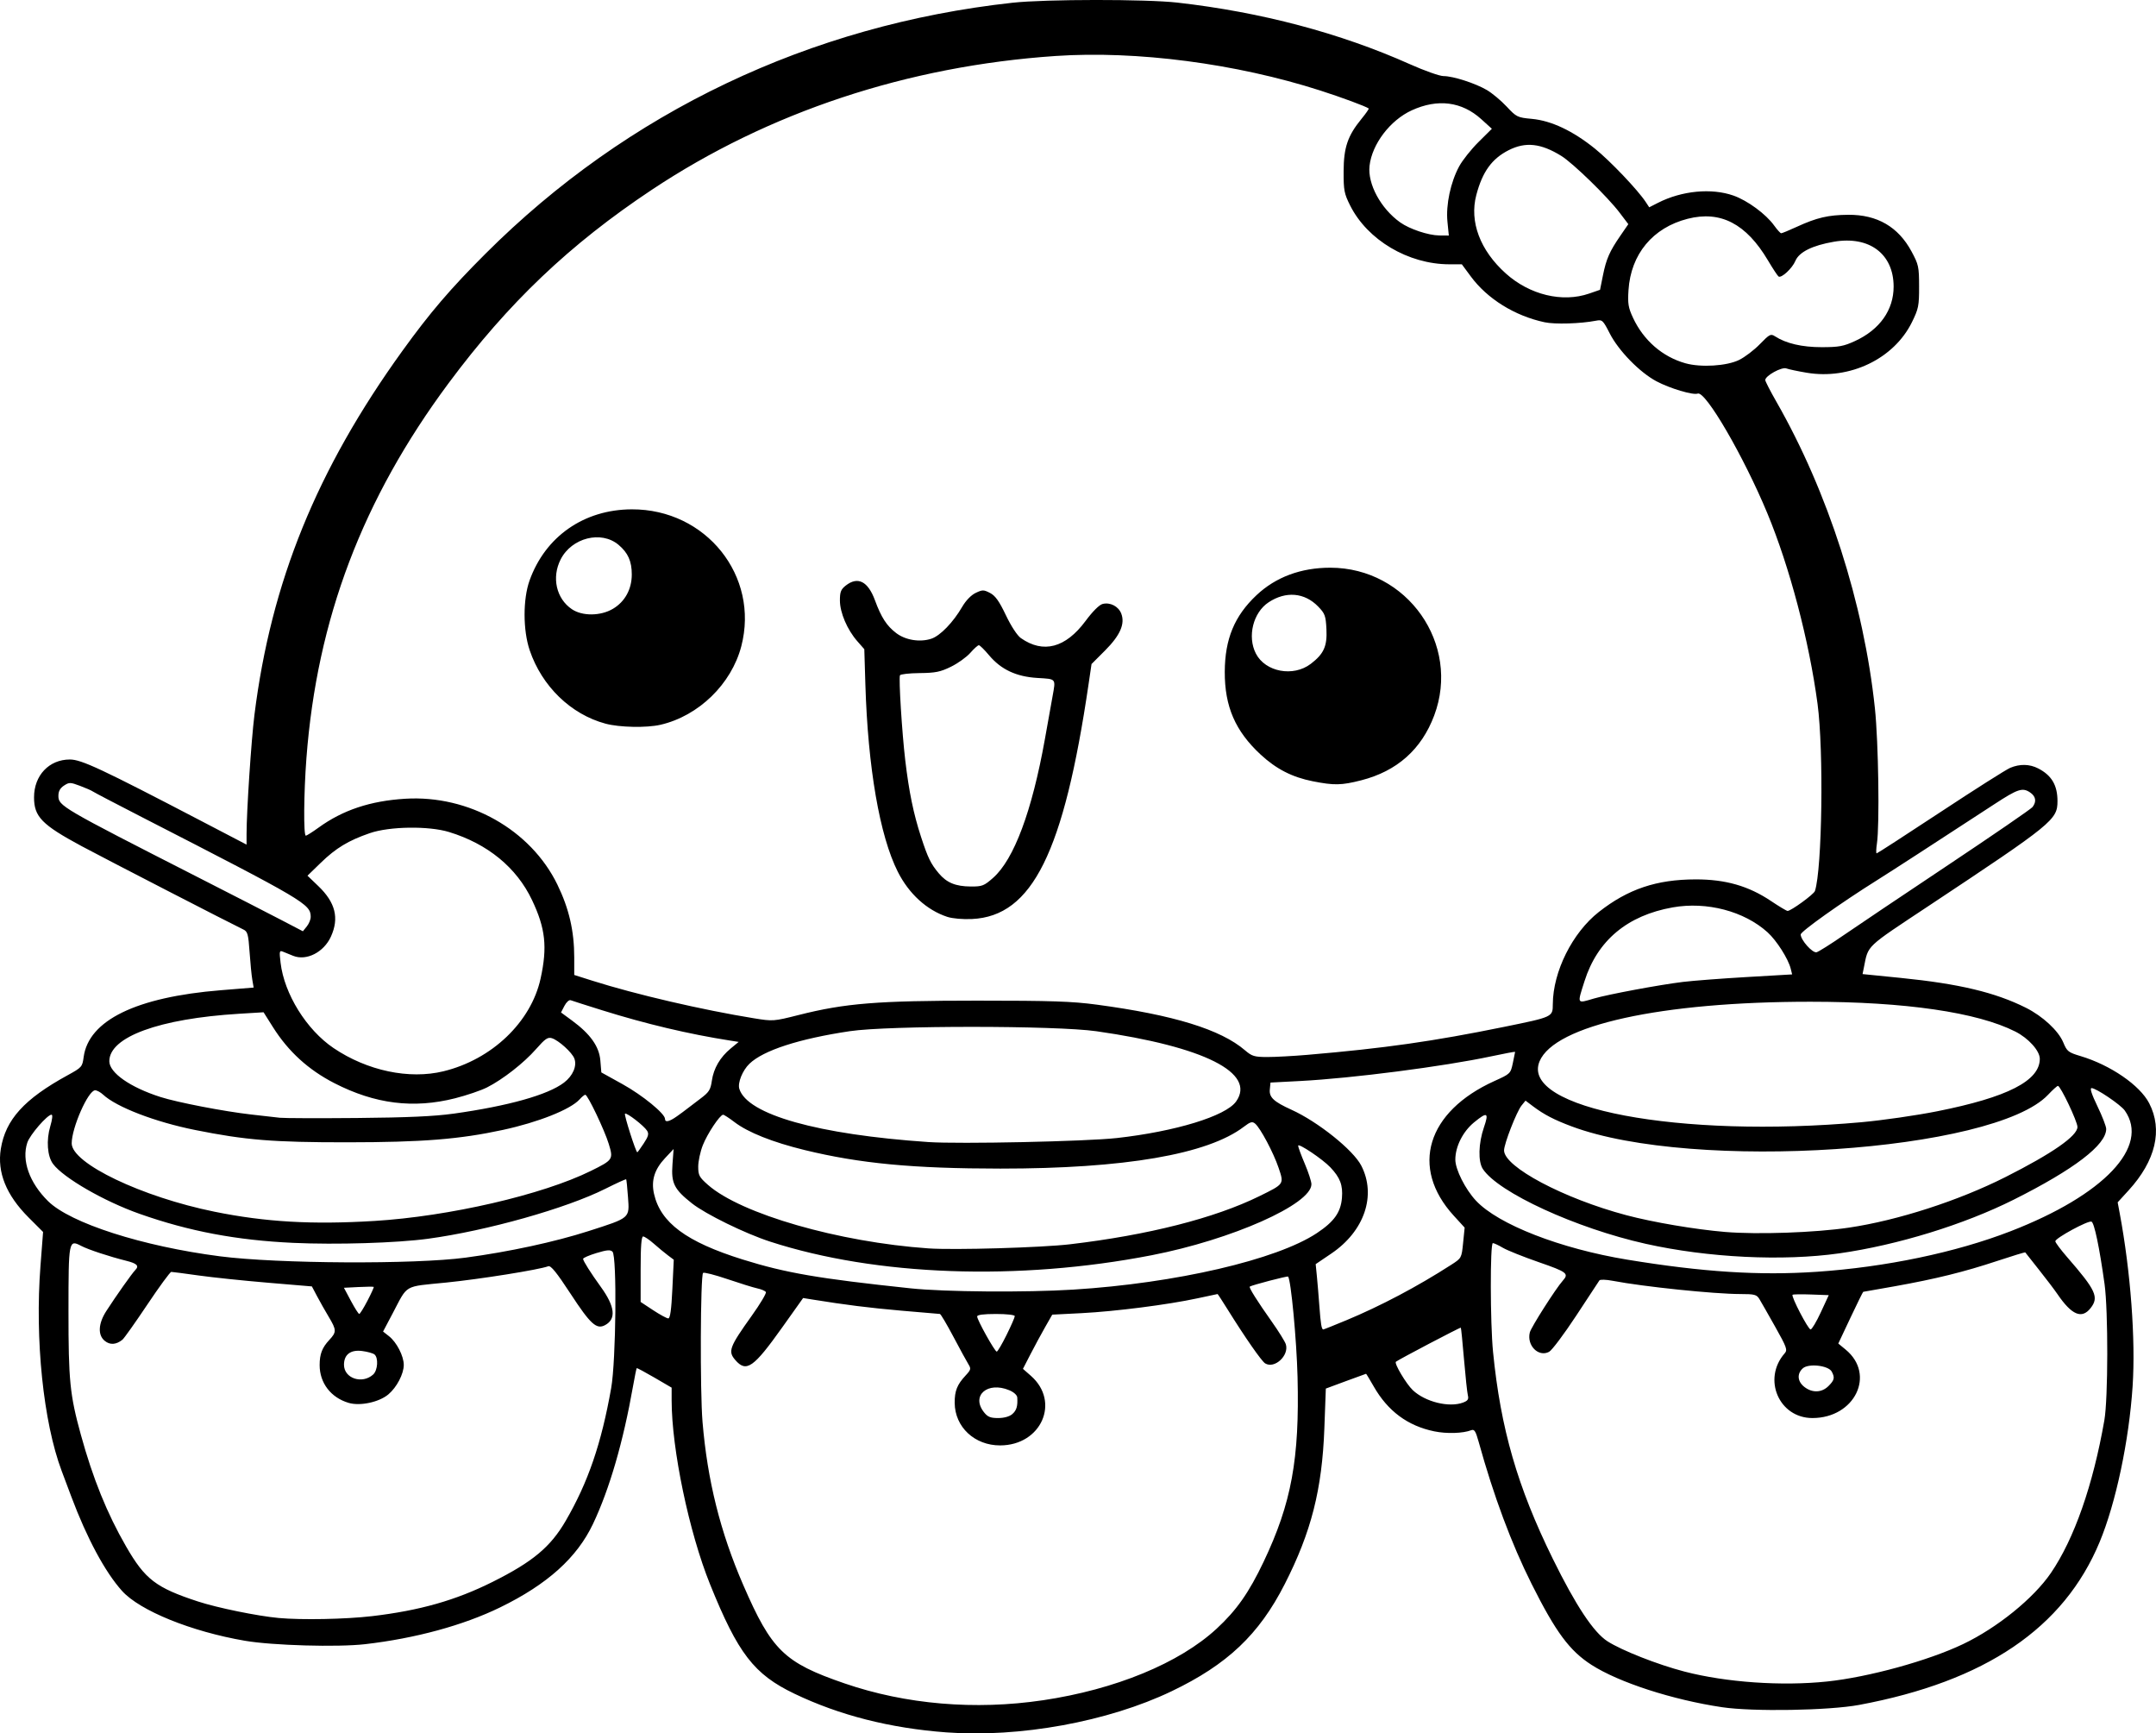 <?xml version="1.0" encoding="UTF-8" standalone="no"?>
<!-- Created with Inkscape (http://www.inkscape.org/) -->

<svg
   width="257.668mm"
   height="207.112mm"
   viewBox="0 0 257.668 207.112"
   version="1.1"
   id="svg1"
   xml:space="preserve"
   xmlns="http://www.w3.org/2000/svg"
   xmlns:svg="http://www.w3.org/2000/svg"><defs
     id="defs1" /><g
     id="layer1"
     transform="translate(-259.038,99.394)"><path
       style="fill:#000000"
       d="m 372.116,107.592 c -6.706,-0.5 -12.753,-2.04 -18.128,-4.615 -4.835,-2.317 -6.746,-4.794 -10.094,-13.087 -2.509,-6.217 -4.587,-16.163 -4.587,-21.962 v -1.523 l -2.051,-1.197 c -1.128,-0.658 -2.083,-1.168 -2.122,-1.133 -0.04,0.035 -0.237,1.004 -0.44,2.153 -1.172,6.651 -2.81,12.288 -4.779,16.445 -1.92,4.054 -5.459,7.235 -11.114,9.992 -4.386,2.138 -10.106,3.696 -16.117,4.39 -3.294,0.38 -11.066,0.16 -14.373,-0.407 -6.422,-1.101 -12.564,-3.593 -14.694,-5.963 -2.016,-2.242 -4.185,-6.273 -6.055,-11.256 -0.437,-1.164 -0.958,-2.552 -1.158,-3.085 -2.187,-5.822 -3.206,-15.696 -2.528,-24.502 l 0.311,-4.038 -1.737,-1.737 c -2.667,-2.667 -3.768,-5.392 -3.313,-8.197 0.568,-3.495 2.797,-5.951 7.977,-8.788 1.698,-0.93 1.765,-1.005 1.92,-2.164 0.589,-4.403 6.273,-7.176 16.389,-7.997 l 3.929,-0.319 -0.161,-0.94 c -0.089,-0.517 -0.236,-2.017 -0.327,-3.332 -0.144,-2.086 -0.237,-2.426 -0.725,-2.657 -1.432,-0.679 -16.737,-8.565 -19.333,-9.961 -4.766,-2.564 -5.698,-3.518 -5.699,-5.836 -0.002,-2.621 1.799,-4.523 4.283,-4.523 1.375,0 3.743,1.108 15.758,7.375 l 5.358,2.795 1.5e-4,-1.264 c 3.3e-4,-2.7 0.562,-11.208 0.94,-14.228 1.985,-15.879 7.448,-29.313 17.697,-43.519 3.282,-4.549 5.722,-7.4 9.922,-11.595 16.959,-16.939 38.781,-27.327 62.987,-29.983 3.932,-0.431 15.957,-0.44 19.711,-0.014 10.004,1.135 19.449,3.637 27.768,7.355 1.752,0.783 3.562,1.423 4.023,1.423 1.143,0 3.796,0.853 5.184,1.667 0.629,0.368 1.692,1.257 2.363,1.974 1.175,1.257 1.286,1.311 3.018,1.472 2.325,0.217 4.89,1.427 7.522,3.547 1.84,1.482 5.137,4.944 6.092,6.398 l 0.408,0.62 1.048,-0.534 c 2.847,-1.45 6.391,-1.791 9.021,-0.866 1.677,0.589 3.879,2.209 4.859,3.573 0.364,0.506 0.742,0.924 0.841,0.928 0.099,0.004 0.932,-0.339 1.852,-0.762 2.399,-1.104 3.77,-1.425 6.17,-1.443 3.451,-0.026 5.967,1.432 7.559,4.383 0.842,1.559 0.899,1.827 0.903,4.184 0.004,2.309 -0.067,2.663 -0.854,4.261 -2.155,4.381 -7.421,6.909 -12.581,6.041 -1.049,-0.176 -2.144,-0.408 -2.432,-0.514 -0.555,-0.204 -2.518,0.879 -2.518,1.39 0,0.145 0.597,1.307 1.327,2.583 6.172,10.786 10.455,24.11 11.777,36.638 0.425,4.028 0.573,13.942 0.241,16.154 -0.097,0.647 -0.112,1.176 -0.032,1.176 0.079,0 3.508,-2.218 7.618,-4.928 4.111,-2.711 7.866,-5.092 8.344,-5.292 1.158,-0.484 2.316,-0.459 3.347,0.073 1.607,0.827 2.302,2.007 2.302,3.908 0,2.223 -0.558,2.677 -15.411,12.527 -7.623,5.055 -7.178,4.632 -7.725,7.34 l -0.161,0.795 4.571,0.459 c 6.968,0.7 11.284,1.729 14.953,3.566 2.01,1.007 3.889,2.75 4.465,4.143 0.443,1.072 0.593,1.19 2.064,1.631 3.581,1.073 7.091,3.483 8.203,5.635 1.646,3.182 0.773,6.872 -2.464,10.413 l -1.303,1.425 0.242,1.295 c 1.308,7 1.912,15.099 1.543,20.688 -0.431,6.521 -2.003,13.945 -3.939,18.601 -4.283,10.3 -13.651,16.646 -28.732,19.464 -3.613,0.675 -12.686,0.828 -16.39,0.277 -5.934,-0.884 -12.35,-2.964 -15.61,-5.061 -2.621,-1.685 -4.266,-3.907 -7.144,-9.646 -2.423,-4.832 -4.542,-10.513 -6.346,-17.021 -0.35,-1.262 -0.51,-1.512 -0.877,-1.37 -0.992,0.384 -2.937,0.444 -4.428,0.136 -3.172,-0.655 -5.544,-2.415 -7.23,-5.362 -0.477,-0.834 -0.889,-1.516 -0.915,-1.515 -0.026,0.001 -1.118,0.399 -2.428,0.885 l -2.381,0.883 -0.175,4.737 c -0.27,7.314 -1.563,12.398 -4.738,18.628 -3.068,6.021 -6.859,9.61 -13.52,12.799 -7.601,3.639 -18.173,5.567 -26.944,4.912 z m 11.544,-3.832 c 8.677,-1.288 16.331,-4.44 20.785,-8.558 2.381,-2.201 3.857,-4.304 5.615,-8.001 3.324,-6.987 4.295,-12.273 4.051,-22.059 -0.111,-4.455 -0.791,-11.654 -1.133,-12.008 -0.086,-0.088 -4.318,1.02 -4.578,1.198 -0.137,0.094 0.894,1.735 2.636,4.195 0.824,1.164 1.578,2.379 1.676,2.699 0.409,1.342 -1.348,2.964 -2.47,2.282 -0.427,-0.26 -2.38,-3.063 -4.485,-6.439 -0.634,-1.017 -1.176,-1.849 -1.203,-1.849 -0.028,0 -1.116,0.231 -2.419,0.514 -3.482,0.755 -9.81,1.565 -13.823,1.769 l -3.517,0.179 -0.849,1.487 c -0.467,0.818 -1.255,2.275 -1.751,3.238 l -0.902,1.751 0.951,0.835 c 3.539,3.107 1.247,8.299 -3.669,8.313 -3.057,0.009 -5.417,-2.193 -5.44,-5.075 -0.011,-1.444 0.287,-2.189 1.321,-3.297 0.616,-0.661 0.65,-0.796 0.326,-1.315 -0.199,-0.318 -1.009,-1.802 -1.801,-3.298 -0.792,-1.496 -1.519,-2.721 -1.615,-2.722 -0.097,-7.3e-4 -2.178,-0.178 -4.625,-0.394 -3.894,-0.344 -6.624,-0.686 -10.647,-1.335 l -1.074,-0.173 -2.472,3.475 c -3.457,4.861 -4.314,5.458 -5.634,3.932 -0.898,-1.038 -0.71,-1.543 1.973,-5.298 1.011,-1.415 1.768,-2.686 1.682,-2.824 -0.085,-0.138 -0.541,-0.334 -1.012,-0.435 -0.471,-0.101 -2.083,-0.601 -3.582,-1.11 -1.499,-0.51 -2.808,-0.843 -2.91,-0.741 -0.32,0.319 -0.373,14.126 -0.068,17.788 0.583,7 2.123,13.174 4.865,19.494 3.394,7.825 4.896,9.284 12.103,11.761 7.317,2.515 15.601,3.221 23.694,2.019 z m 93.74,-2.245 c 4.957,-0.522 12.08,-2.481 16.237,-4.464 4.097,-1.955 8.436,-5.466 10.508,-8.502 2.793,-4.093 5.035,-10.496 6.389,-18.247 0.452,-2.587 0.467,-13.09 0.024,-16.272 -0.614,-4.403 -1.227,-7.333 -1.563,-7.462 -0.408,-0.157 -4.322,1.968 -4.322,2.346 0,0.149 0.638,1.004 1.417,1.9 3.444,3.957 3.824,4.784 2.797,6.09 -1.054,1.339 -2.255,0.829 -3.966,-1.684 -0.347,-0.509 -1.341,-1.819 -2.209,-2.91 -0.868,-1.091 -1.601,-2.019 -1.629,-2.062 -0.028,-0.043 -1.523,0.411 -3.324,1.009 -3.96,1.315 -7.361,2.156 -12.275,3.035 -2.034,0.364 -3.729,0.662 -3.766,0.663 -0.037,6.19e-4 -0.724,1.391 -1.525,3.091 l -1.457,3.089 0.88,0.725 c 3.619,2.983 1.095,8.177 -3.973,8.177 -3.997,0 -6,-4.668 -3.317,-7.73 0.361,-0.412 0.254,-0.71 -1.131,-3.175 -0.841,-1.496 -1.692,-2.989 -1.891,-3.316 -0.322,-0.529 -0.576,-0.595 -2.275,-0.596 -3.127,-0.002 -11.576,-0.877 -15.256,-1.581 -0.791,-0.151 -1.505,-0.173 -1.587,-0.048 -0.082,0.125 -1.33,2.021 -2.772,4.214 -1.443,2.193 -2.9,4.135 -3.239,4.317 -1.268,0.678 -2.696,-0.759 -2.305,-2.319 0.155,-0.618 3.106,-5.248 3.932,-6.17 0.77,-0.859 0.531,-1.046 -2.834,-2.211 -1.85,-0.641 -3.792,-1.418 -4.315,-1.726 -0.523,-0.308 -1.063,-0.561 -1.2,-0.561 -0.338,0 -0.322,9.529 0.022,13.003 0.907,9.167 2.918,16.127 7.134,24.7 2.75,5.592 4.88,8.807 6.541,9.872 1.721,1.104 5.994,2.784 9.205,3.62 4.963,1.291 11.634,1.755 17.045,1.185 z M 303.454,93.712 c 5.733,-0.671 10.038,-1.892 14.461,-4.103 4.793,-2.396 6.916,-4.168 8.726,-7.282 2.688,-4.625 4.269,-9.241 5.441,-15.874 0.58,-3.285 0.7,-15.749 0.157,-16.292 -0.253,-0.253 -0.664,-0.219 -1.918,0.161 -0.878,0.266 -1.596,0.578 -1.596,0.694 0,0.241 0.918,1.691 2.125,3.359 1.693,2.338 1.857,3.834 0.5,4.56 -1.02,0.546 -1.737,-0.105 -4.111,-3.732 -1.684,-2.574 -2.371,-3.42 -2.678,-3.303 -1.075,0.412 -8.167,1.544 -12.217,1.95 -5.129,0.513 -4.52,0.162 -6.376,3.677 l -1.148,2.174 0.715,0.563 c 0.909,0.715 1.759,2.369 1.759,3.423 0,1.073 -0.838,2.678 -1.837,3.519 -1.117,0.94 -3.394,1.425 -4.765,1.014 -2.118,-0.635 -3.452,-2.376 -3.452,-4.507 0,-1.327 0.29,-2.081 1.161,-3.016 0.871,-0.934 0.864,-1.183 -0.073,-2.747 -0.42,-0.701 -1.046,-1.807 -1.39,-2.458 l -0.626,-1.183 -5.29,-0.445 c -2.91,-0.244 -6.634,-0.635 -8.276,-0.867 -1.642,-0.232 -3.099,-0.423 -3.237,-0.423 -0.138,0 -1.426,1.757 -2.862,3.904 -1.436,2.147 -2.777,4.038 -2.981,4.201 -0.748,0.601 -1.475,0.648 -2.106,0.137 -0.856,-0.693 -0.784,-2.07 0.189,-3.575 1.171,-1.812 3.069,-4.497 3.454,-4.887 0.493,-0.499 0.221,-0.783 -1.057,-1.103 -2.062,-0.516 -4.547,-1.336 -5.408,-1.786 -1.487,-0.777 -1.512,-0.649 -1.516,7.811 -0.004,8.281 0.166,9.982 1.476,14.744 1.436,5.223 3.131,9.412 5.402,13.348 2.278,3.95 3.567,4.937 8.59,6.583 2.318,0.759 7.126,1.743 9.657,1.975 2.729,0.251 7.999,0.148 11.11,-0.216 z m 76.554,-24.138 c 0.518,-0.442 0.672,-0.95 0.605,-1.998 -0.018,-0.278 -0.412,-0.636 -0.948,-0.86 -2.606,-1.089 -4.597,0.634 -3.032,2.624 0.441,0.561 0.772,0.697 1.69,0.697 0.705,0 1.35,-0.177 1.685,-0.463 z m 53.898,-1.393 c 0.555,-0.211 0.675,-0.395 0.559,-0.86 -0.081,-0.325 -0.288,-2.258 -0.46,-4.295 -0.172,-2.037 -0.343,-3.741 -0.381,-3.787 -0.057,-0.068 -7.453,3.813 -7.759,4.071 -0.229,0.193 1.235,2.653 2.019,3.394 1.492,1.411 4.352,2.112 6.022,1.477 z m 43.658,-1.968 c 0.714,-0.714 0.778,-0.997 0.389,-1.724 -0.395,-0.739 -2.778,-1.008 -3.459,-0.391 -0.718,0.649 -0.642,1.567 0.183,2.216 0.944,0.742 2.083,0.702 2.887,-0.101 z m -173.927,-1.379 c 0.552,-0.5 0.646,-2.009 0.15,-2.401 -0.182,-0.144 -0.847,-0.327 -1.477,-0.407 -1.374,-0.175 -2.161,0.423 -2.161,1.643 0,1.63 2.173,2.356 3.488,1.166 z m 75.696,-4.723 c 0.541,-1.094 0.984,-2.106 0.984,-2.249 0,-0.15 -0.951,-0.26 -2.249,-0.26 -1.492,0 -2.249,0.1 -2.249,0.298 0,0.414 2.111,4.2 2.342,4.2 0.103,0 0.631,-0.895 1.172,-1.989 z m 40.546,-1.732 c 4.181,-1.74 8.544,-4.045 12.603,-6.657 1.227,-0.789 1.234,-0.803 1.416,-2.616 l 0.183,-1.823 -1.306,-1.429 c -5.253,-5.747 -3.223,-12.436 4.882,-16.093 1.884,-0.85 1.914,-0.879 2.183,-2.134 0.15,-0.7 0.273,-1.305 0.273,-1.345 0,-0.04 -1.28,0.201 -2.844,0.534 -5.7,1.214 -16.595,2.622 -22.82,2.949 l -3.572,0.187 -0.081,0.831 c -0.091,0.933 0.471,1.457 2.594,2.42 3.156,1.432 7.368,4.802 8.332,6.666 1.837,3.552 0.385,7.832 -3.565,10.506 l -1.879,1.272 0.144,1.455 c 0.079,0.8 0.213,2.408 0.298,3.572 0.155,2.128 0.264,2.778 0.467,2.778 0.06,0 1.272,-0.484 2.692,-1.075 z m 56.769,-0.977 0.949,-2.05 -2.107,-0.077 c -1.159,-0.043 -2.157,-0.027 -2.219,0.035 -0.191,0.191 1.865,4.143 2.155,4.142 0.15,-4.42e-4 0.7,-0.923 1.222,-2.051 z m -137.254,-2.777 0.168,-3.506 -0.706,-0.529 c -0.388,-0.291 -1.145,-0.916 -1.681,-1.389 -0.536,-0.473 -1.11,-0.86 -1.274,-0.86 -0.208,0 -0.299,1.183 -0.299,3.912 v 3.912 l 1.492,0.983 c 0.821,0.54 1.636,0.983 1.812,0.983 0.226,0 0.369,-1.032 0.488,-3.506 z m -36.439,1.394 c 0.452,-0.868 0.79,-1.611 0.751,-1.652 -0.04,-0.04 -0.858,-0.033 -1.818,0.016 l -1.746,0.089 0.834,1.565 c 0.459,0.861 0.907,1.564 0.996,1.563 0.089,-0.001 0.532,-0.712 0.984,-1.581 z m 84.373,-1.329 c 12.226,-0.763 24.289,-3.561 29.091,-6.749 2.063,-1.37 2.855,-2.48 2.998,-4.206 0.126,-1.521 -0.215,-2.421 -1.385,-3.655 -0.931,-0.982 -3.85,-2.94 -3.85,-2.582 0,0.159 0.357,1.128 0.794,2.154 0.437,1.026 0.794,2.128 0.794,2.449 0,2.395 -9.533,6.627 -19.114,8.486 -15.923,3.089 -32.902,2.482 -45.577,-1.629 -2.996,-0.972 -7.707,-3.278 -9.35,-4.576 -2.122,-1.678 -2.488,-2.408 -2.323,-4.639 l 0.137,-1.852 -1.024,1.091 c -1.263,1.346 -1.674,2.673 -1.319,4.256 0.775,3.46 3.875,5.756 10.608,7.858 5.149,1.607 9.049,2.277 20.071,3.444 4.062,0.43 13.755,0.505 19.447,0.15 z m 88.813,-2.126 c 8.271,-0.562 16.625,-2.308 23.172,-4.842 11.195,-4.334 16.684,-10.128 13.664,-14.424 -0.488,-0.695 -3.432,-2.684 -3.972,-2.684 -0.228,0 0.011,0.739 0.702,2.169 0.577,1.193 1.048,2.413 1.048,2.712 -0.003,1.908 -3.824,4.828 -11.071,8.459 -5.929,2.971 -13.886,5.419 -20.81,6.403 -6.775,0.962 -15.708,0.524 -23.151,-1.137 -8.321,-1.857 -17.626,-6.132 -19.47,-8.946 -0.58,-0.886 -0.523,-3.066 0.131,-4.963 0.617,-1.789 0.406,-1.898 -1.172,-0.605 -1.341,1.098 -2.244,2.892 -2.244,4.454 0,1.174 1.188,3.536 2.466,4.904 2.655,2.842 10.08,5.736 18.094,7.051 9.008,1.479 15.778,1.913 22.612,1.448 z M 314.701,50.868 c 5.188,-0.696 10.652,-1.876 14.684,-3.172 5.004,-1.607 4.89,-1.509 4.706,-4.053 -0.081,-1.127 -0.179,-2.087 -0.217,-2.132 -0.038,-0.045 -1.154,0.462 -2.48,1.128 -4.666,2.343 -14.172,5.023 -21.192,5.974 -3.764,0.51 -10.976,0.73 -16.116,0.493 -6.784,-0.314 -12.438,-1.381 -18.351,-3.464 -4.244,-1.495 -9.108,-4.297 -10.356,-5.966 -0.689,-0.921 -0.828,-2.827 -0.33,-4.505 0.239,-0.804 0.302,-1.382 0.15,-1.382 -0.505,0 -2.588,2.403 -2.898,3.343 -0.699,2.119 0.245,4.78 2.479,6.988 2.662,2.631 11.296,5.401 20.551,6.593 6.917,0.891 23.248,0.977 29.369,0.156 z m 72.231,-1.596 c 9.322,-1.097 17.278,-3.119 22.622,-5.748 2.987,-1.47 2.954,-1.421 2.291,-3.386 -0.612,-1.813 -2.18,-4.76 -2.809,-5.283 -0.338,-0.28 -0.563,-0.217 -1.345,0.379 -4.319,3.295 -14.272,5.004 -29.092,4.998 -10.442,-0.004 -16.806,-0.608 -23.399,-2.217 -3.824,-0.934 -6.768,-2.106 -8.38,-3.336 -0.641,-0.49 -1.255,-0.887 -1.362,-0.882 -0.385,0.016 -1.883,2.265 -2.424,3.64 -0.303,0.769 -0.55,1.92 -0.55,2.557 0,1.038 0.122,1.265 1.167,2.186 3.948,3.475 15.633,6.84 26.35,7.587 3.058,0.213 13.516,-0.092 16.933,-0.494 z m 93.068,-1.985 c 5.83,-0.863 13.097,-3.21 18.719,-6.046 5.598,-2.824 8.599,-4.912 8.599,-5.985 0,-0.65 -2.023,-4.908 -2.332,-4.907 -0.1,2.39e-4 -0.628,0.475 -1.173,1.054 -6.438,6.843 -42.41,9.232 -56.952,3.782 -2.101,-0.787 -3.304,-1.413 -4.605,-2.394 l -0.901,-0.68 -0.473,0.584 c -0.591,0.73 -2.091,4.577 -2.091,5.362 0,1.972 7.132,5.753 14.604,7.74 3.186,0.847 8.246,1.706 11.81,2.004 3.878,0.324 10.743,0.085 14.796,-0.515 z M 303.756,46.489 c 8.949,-0.544 20.118,-3.125 25.904,-5.984 2.649,-1.309 2.696,-1.38 2.131,-3.225 -0.509,-1.663 -2.519,-5.873 -2.804,-5.873 -0.099,0 -0.407,0.251 -0.684,0.558 -1.087,1.203 -4.934,2.732 -9.18,3.648 -5.183,1.119 -9.626,1.472 -18.576,1.477 -8.869,0.005 -12.162,-0.261 -18.196,-1.473 -4.777,-0.959 -9.393,-2.733 -10.995,-4.226 -0.304,-0.283 -0.73,-0.514 -0.949,-0.514 -0.824,0 -2.8,4.474 -2.8,6.34 0,2.394 8.373,6.401 17.066,8.166 6.074,1.234 11.657,1.557 19.085,1.105 z M 335.968,37.229 c 0.559,-0.845 0.64,-1.15 0.405,-1.521 -0.383,-0.604 -2.419,-2.177 -2.64,-2.041 -0.146,0.09 1.296,4.619 1.472,4.619 0.035,0 0.378,-0.476 0.763,-1.057 z m 56.521,-0.645 c 7.024,-0.783 13.032,-2.621 14.275,-4.366 2.433,-3.416 -3.804,-6.555 -16.686,-8.397 -4.851,-0.694 -24.84,-0.699 -29.471,-0.008 -6.068,0.906 -10.34,2.291 -12.002,3.892 -0.828,0.798 -1.426,2.278 -1.209,2.993 0.934,3.084 9.385,5.464 22.603,6.364 3.675,0.25 18.848,-0.073 22.49,-0.479 z m 89.032,-1.896 c 2.474,-0.222 6.537,-0.808 9.03,-1.304 8.41,-1.672 12.265,-3.641 12.268,-6.267 0.001,-0.956 -1.346,-2.458 -2.919,-3.255 -4.549,-2.305 -13.194,-3.565 -24.478,-3.566 -17.857,-0.003 -30.6,2.801 -32.391,7.126 -2.331,5.627 16.698,9.22 38.49,7.267 z M 339.928,33.991 c 0.459,-0.325 1.013,-0.734 1.231,-0.909 0.218,-0.175 0.932,-0.718 1.586,-1.207 1.03,-0.77 1.213,-1.056 1.367,-2.133 0.214,-1.495 0.987,-2.817 2.263,-3.869 l 0.944,-0.778 -1.029,-0.161 c -4.923,-0.769 -10.06,-1.985 -15.295,-3.622 -1.88,-0.588 -3.568,-1.126 -3.752,-1.197 -0.185,-0.071 -0.519,0.228 -0.746,0.667 l -0.411,0.795 1.321,0.97 c 2.184,1.603 3.241,3.093 3.38,4.765 l 0.118,1.428 2.525,1.399 c 2.391,1.324 5.084,3.525 5.084,4.154 0,0.45 0.504,0.342 1.414,-0.303 z m -26.703,-0.32 c 6.58,-0.923 11.297,-2.248 13.217,-3.712 1.063,-0.811 1.574,-1.997 1.239,-2.878 -0.277,-0.728 -1.872,-2.171 -2.685,-2.429 -0.487,-0.155 -0.809,0.065 -1.876,1.282 -1.471,1.677 -3.971,3.633 -5.878,4.599 -0.717,0.363 -2.43,0.946 -3.808,1.296 -4.977,1.263 -9.582,0.686 -14.437,-1.806 -3.104,-1.594 -5.493,-3.771 -7.331,-6.682 l -1.129,-1.787 -2.933,0.179 c -9.534,0.583 -15.501,2.766 -15.501,5.669 0,1.377 2.492,3.12 6.118,4.278 2.023,0.646 7.58,1.719 10.815,2.087 1.382,0.157 2.93,0.333 3.44,0.39 0.509,0.057 4.677,0.07 9.26,0.029 5.997,-0.054 9.219,-0.199 11.489,-0.518 z m -1.187,-5.067 c 5.785,-1.406 10.469,-5.88 11.609,-11.087 0.825,-3.77 0.581,-5.993 -1.031,-9.381 -1.846,-3.88 -5.301,-6.71 -9.915,-8.12 -2.429,-0.743 -7.106,-0.677 -9.457,0.133 -2.565,0.883 -4.06,1.786 -5.873,3.546 l -1.586,1.54 1.294,1.24 c 2.047,1.961 2.513,3.826 1.509,6.036 -0.851,1.874 -2.928,2.933 -4.51,2.3 -0.372,-0.149 -0.904,-0.365 -1.182,-0.48 -0.473,-0.196 -0.494,-0.114 -0.327,1.306 0.438,3.728 3.1,8.011 6.338,10.197 4.013,2.71 9.027,3.768 13.13,2.771 z m 103.337,-1.971 c 9.104,-0.776 14.947,-1.607 23.383,-3.327 5.884,-1.199 5.852,-1.184 5.86,-2.724 0.021,-3.891 2.339,-8.532 5.503,-11.015 3.485,-2.735 6.889,-3.881 11.556,-3.889 3.584,-0.007 6.331,0.781 9.024,2.587 0.969,0.65 1.857,1.181 1.975,1.181 0.411,0 3.141,-1.988 3.269,-2.381 0.862,-2.636 1.059,-16.772 0.312,-22.357 -1.008,-7.537 -3.335,-16.362 -6.011,-22.799 -2.831,-6.809 -7.385,-14.632 -8.312,-14.276 -0.549,0.211 -3.319,-0.614 -4.924,-1.466 -2.002,-1.063 -4.526,-3.645 -5.585,-5.715 -0.818,-1.598 -0.899,-1.673 -1.654,-1.526 -1.841,0.357 -4.898,0.45 -6.133,0.185 -3.574,-0.766 -6.842,-2.794 -8.821,-5.473 l -1.071,-1.449 -1.513,-0.004 c -4.896,-0.013 -9.762,-2.898 -11.832,-7.016 -0.718,-1.429 -0.793,-1.818 -0.785,-4.093 0.01,-2.857 0.488,-4.257 2.143,-6.277 0.523,-0.638 0.907,-1.192 0.855,-1.231 -0.342,-0.255 -3.199,-1.313 -5.784,-2.144 -10.065,-3.233 -21.957,-4.785 -31.63,-4.129 -17.697,1.2 -34.299,6.701 -48.275,15.994 -9.799,6.516 -17.144,13.505 -24.272,23.097 -10.293,13.851 -15.733,28.192 -16.995,44.805 -0.318,4.188 -0.358,9.26 -0.073,9.26 0.11,0 0.794,-0.431 1.521,-0.958 2.895,-2.098 6.19,-3.196 10.359,-3.452 7.604,-0.467 14.996,3.704 18.186,10.26 1.395,2.868 2.014,5.545 2.014,8.714 v 2.082 l 2.183,0.692 c 5.148,1.631 13.129,3.486 19.302,4.485 2.266,0.367 2.35,0.361 5.339,-0.394 5.575,-1.408 9.373,-1.713 21.33,-1.715 8.85,-0.001 11.338,0.082 14.287,0.477 9.192,1.231 14.824,2.966 17.727,5.459 0.822,0.706 1.119,0.796 2.646,0.8 0.946,0.002 3.149,-0.117 4.895,-0.266 z M 372.248,10.153 c -2.451,-0.807 -4.582,-2.751 -5.915,-5.395 -2.163,-4.289 -3.57,-12.426 -3.873,-22.392 l -0.127,-4.194 -0.832,-0.948 c -1.207,-1.375 -2.08,-3.413 -2.083,-4.866 -0.002,-1.024 0.118,-1.332 0.695,-1.786 1.438,-1.131 2.655,-0.52 3.492,1.754 0.758,2.058 1.401,3.051 2.537,3.918 1.113,0.849 2.838,1.127 4.202,0.677 1.055,-0.348 2.608,-1.952 3.685,-3.805 0.44,-0.757 1.069,-1.408 1.611,-1.667 0.817,-0.39 0.957,-0.389 1.72,0.005 0.629,0.325 1.089,0.97 1.893,2.655 0.63,1.321 1.359,2.434 1.792,2.738 2.677,1.878 5.345,1.171 7.733,-2.05 0.846,-1.141 1.637,-1.929 2.038,-2.03 0.907,-0.228 1.896,0.285 2.229,1.156 0.47,1.229 -0.136,2.603 -1.947,4.414 l -1.608,1.608 -0.35,2.381 c -2.964,20.148 -6.733,27.746 -13.934,28.085 -1.107,0.052 -2.339,-0.056 -2.956,-0.259 z m 5.48,-4.663 c 2.491,-2.193 4.644,-7.957 6.184,-16.554 0.39,-2.18 0.806,-4.499 0.923,-5.154 0.383,-2.133 0.464,-2.036 -1.805,-2.172 -2.54,-0.152 -4.364,-1.009 -5.794,-2.719 -0.549,-0.657 -1.096,-1.194 -1.215,-1.194 -0.119,0 -0.578,0.412 -1.02,0.915 -0.442,0.503 -1.48,1.248 -2.307,1.654 -1.268,0.623 -1.855,0.742 -3.752,0.761 -1.237,0.013 -2.294,0.132 -2.349,0.265 -0.161,0.39 0.243,6.863 0.634,10.164 0.448,3.772 0.986,6.388 1.88,9.128 0.822,2.519 1.166,3.228 2.127,4.369 0.948,1.126 2.003,1.561 3.822,1.574 1.359,0.009 1.585,-0.078 2.673,-1.036 z m 38.195,-11.538 c -2.46,-0.489 -4.358,-1.461 -6.226,-3.191 -3.028,-2.804 -4.302,-5.744 -4.284,-9.889 0.017,-3.917 1.156,-6.668 3.785,-9.146 2.3,-2.167 5.311,-3.29 8.823,-3.29 9.204,0 15.626,9.134 12.419,17.664 -1.524,4.052 -4.444,6.644 -8.713,7.736 -2.369,0.606 -3.246,0.623 -5.803,0.116 z m -0.232,-14.028 c 1.56,-1.19 1.973,-2.104 1.872,-4.139 -0.08,-1.609 -0.175,-1.869 -0.987,-2.707 -1.624,-1.676 -3.858,-1.868 -5.919,-0.511 -1.859,1.225 -2.573,4.1 -1.523,6.133 1.135,2.198 4.465,2.82 6.556,1.225 z m -84.294,7.144 c -4.133,-1.111 -7.596,-4.466 -9.055,-8.771 -0.809,-2.386 -0.815,-6.104 -0.013,-8.338 1.887,-5.263 6.508,-8.477 12.216,-8.496 8.875,-0.03 15.274,7.967 13.088,16.358 -1.177,4.517 -5.103,8.332 -9.656,9.381 -1.67,0.385 -4.896,0.32 -6.58,-0.133 z m 0.878,-13.711 c 1.442,-0.845 2.269,-2.344 2.269,-4.11 0,-1.586 -0.449,-2.59 -1.586,-3.547 -2.062,-1.735 -5.593,-0.847 -6.912,1.739 -1.101,2.158 -0.53,4.697 1.341,5.957 1.248,0.841 3.415,0.824 4.887,-0.039 z m 117.249,46.556 c 1.704,-0.499 7.854,-1.646 10.643,-1.985 1.207,-0.147 4.638,-0.409 7.624,-0.583 l 5.43,-0.316 -0.17,-0.682 c -0.295,-1.186 -1.686,-3.37 -2.769,-4.349 -2.791,-2.522 -7.261,-3.697 -11.329,-2.977 -5.423,0.959 -9.002,3.95 -10.546,8.812 -0.888,2.798 -0.949,2.686 1.117,2.081 z m 29.791,-7.526 c 1.504,-1.036 7.14,-4.821 12.524,-8.41 5.384,-3.589 9.935,-6.714 10.112,-6.944 0.509,-0.661 0.394,-1.296 -0.32,-1.764 -0.893,-0.585 -1.451,-0.398 -4.239,1.421 -7.172,4.681 -12.378,8.053 -14.021,9.082 -4.297,2.692 -9.127,6.125 -9.127,6.488 0,0.661 1.414,2.244 1.896,2.122 0.242,-0.061 1.671,-0.959 3.175,-1.995 z M 296.172,10.145 c -0.023,-1.52 -0.666,-1.899 -20.232,-11.936 -3.056,-1.568 -5.675,-2.938 -5.821,-3.045 -0.146,-0.107 -0.828,-0.405 -1.516,-0.663 -1.168,-0.437 -1.296,-0.439 -1.918,-0.031 -0.461,0.302 -0.667,0.676 -0.667,1.212 0,1.216 0.299,1.39 16.536,9.668 4.22,2.151 8.8,4.5 10.178,5.218 l 2.505,1.307 0.471,-0.582 c 0.259,-0.32 0.468,-0.837 0.463,-1.148 z m 170.711,-66.532 c 0.68,-0.333 1.8,-1.185 2.487,-1.894 1.15,-1.185 1.295,-1.26 1.806,-0.928 1.314,0.853 3.228,1.297 5.582,1.296 2.038,-6.6e-4 2.61,-0.106 3.969,-0.731 2.965,-1.363 4.628,-3.71 4.622,-6.522 -0.009,-3.895 -2.912,-6.071 -7.135,-5.346 -2.573,0.441 -4.167,1.234 -4.609,2.294 -0.369,0.882 -1.655,2.079 -2.004,1.863 -0.11,-0.068 -0.684,-0.938 -1.275,-1.933 -2.604,-4.384 -5.662,-5.967 -9.588,-4.967 -4.173,1.064 -6.795,4.223 -7.074,8.523 -0.105,1.618 -0.027,2.092 0.539,3.307 1.26,2.704 3.524,4.667 6.265,5.435 1.853,0.519 4.932,0.329 6.415,-0.397 z m -17.925,-7.931 1.304,-0.451 0.343,-1.704 c 0.4,-1.986 0.788,-2.871 2.088,-4.76 l 0.949,-1.379 -1.039,-1.37 c -1.434,-1.892 -5.572,-5.918 -6.969,-6.783 -2.441,-1.51 -4.269,-1.709 -6.289,-0.686 -2.014,1.021 -3.135,2.573 -3.87,5.357 -0.84,3.185 0.447,6.609 3.522,9.371 2.855,2.564 6.77,3.509 9.961,2.405 z m -16.933,-8.587 c -0.201,-2.017 0.375,-4.726 1.409,-6.627 0.395,-0.726 1.434,-2.03 2.309,-2.898 l 1.591,-1.578 -1.26,-1.142 c -2.331,-2.113 -5.214,-2.481 -8.315,-1.062 -2.583,1.183 -4.752,4.034 -5.045,6.633 -0.245,2.17 1.348,5.108 3.662,6.756 1.127,0.802 3.37,1.551 4.681,1.562 l 1.132,0.009 z"
       id="path55" /></g></svg>
